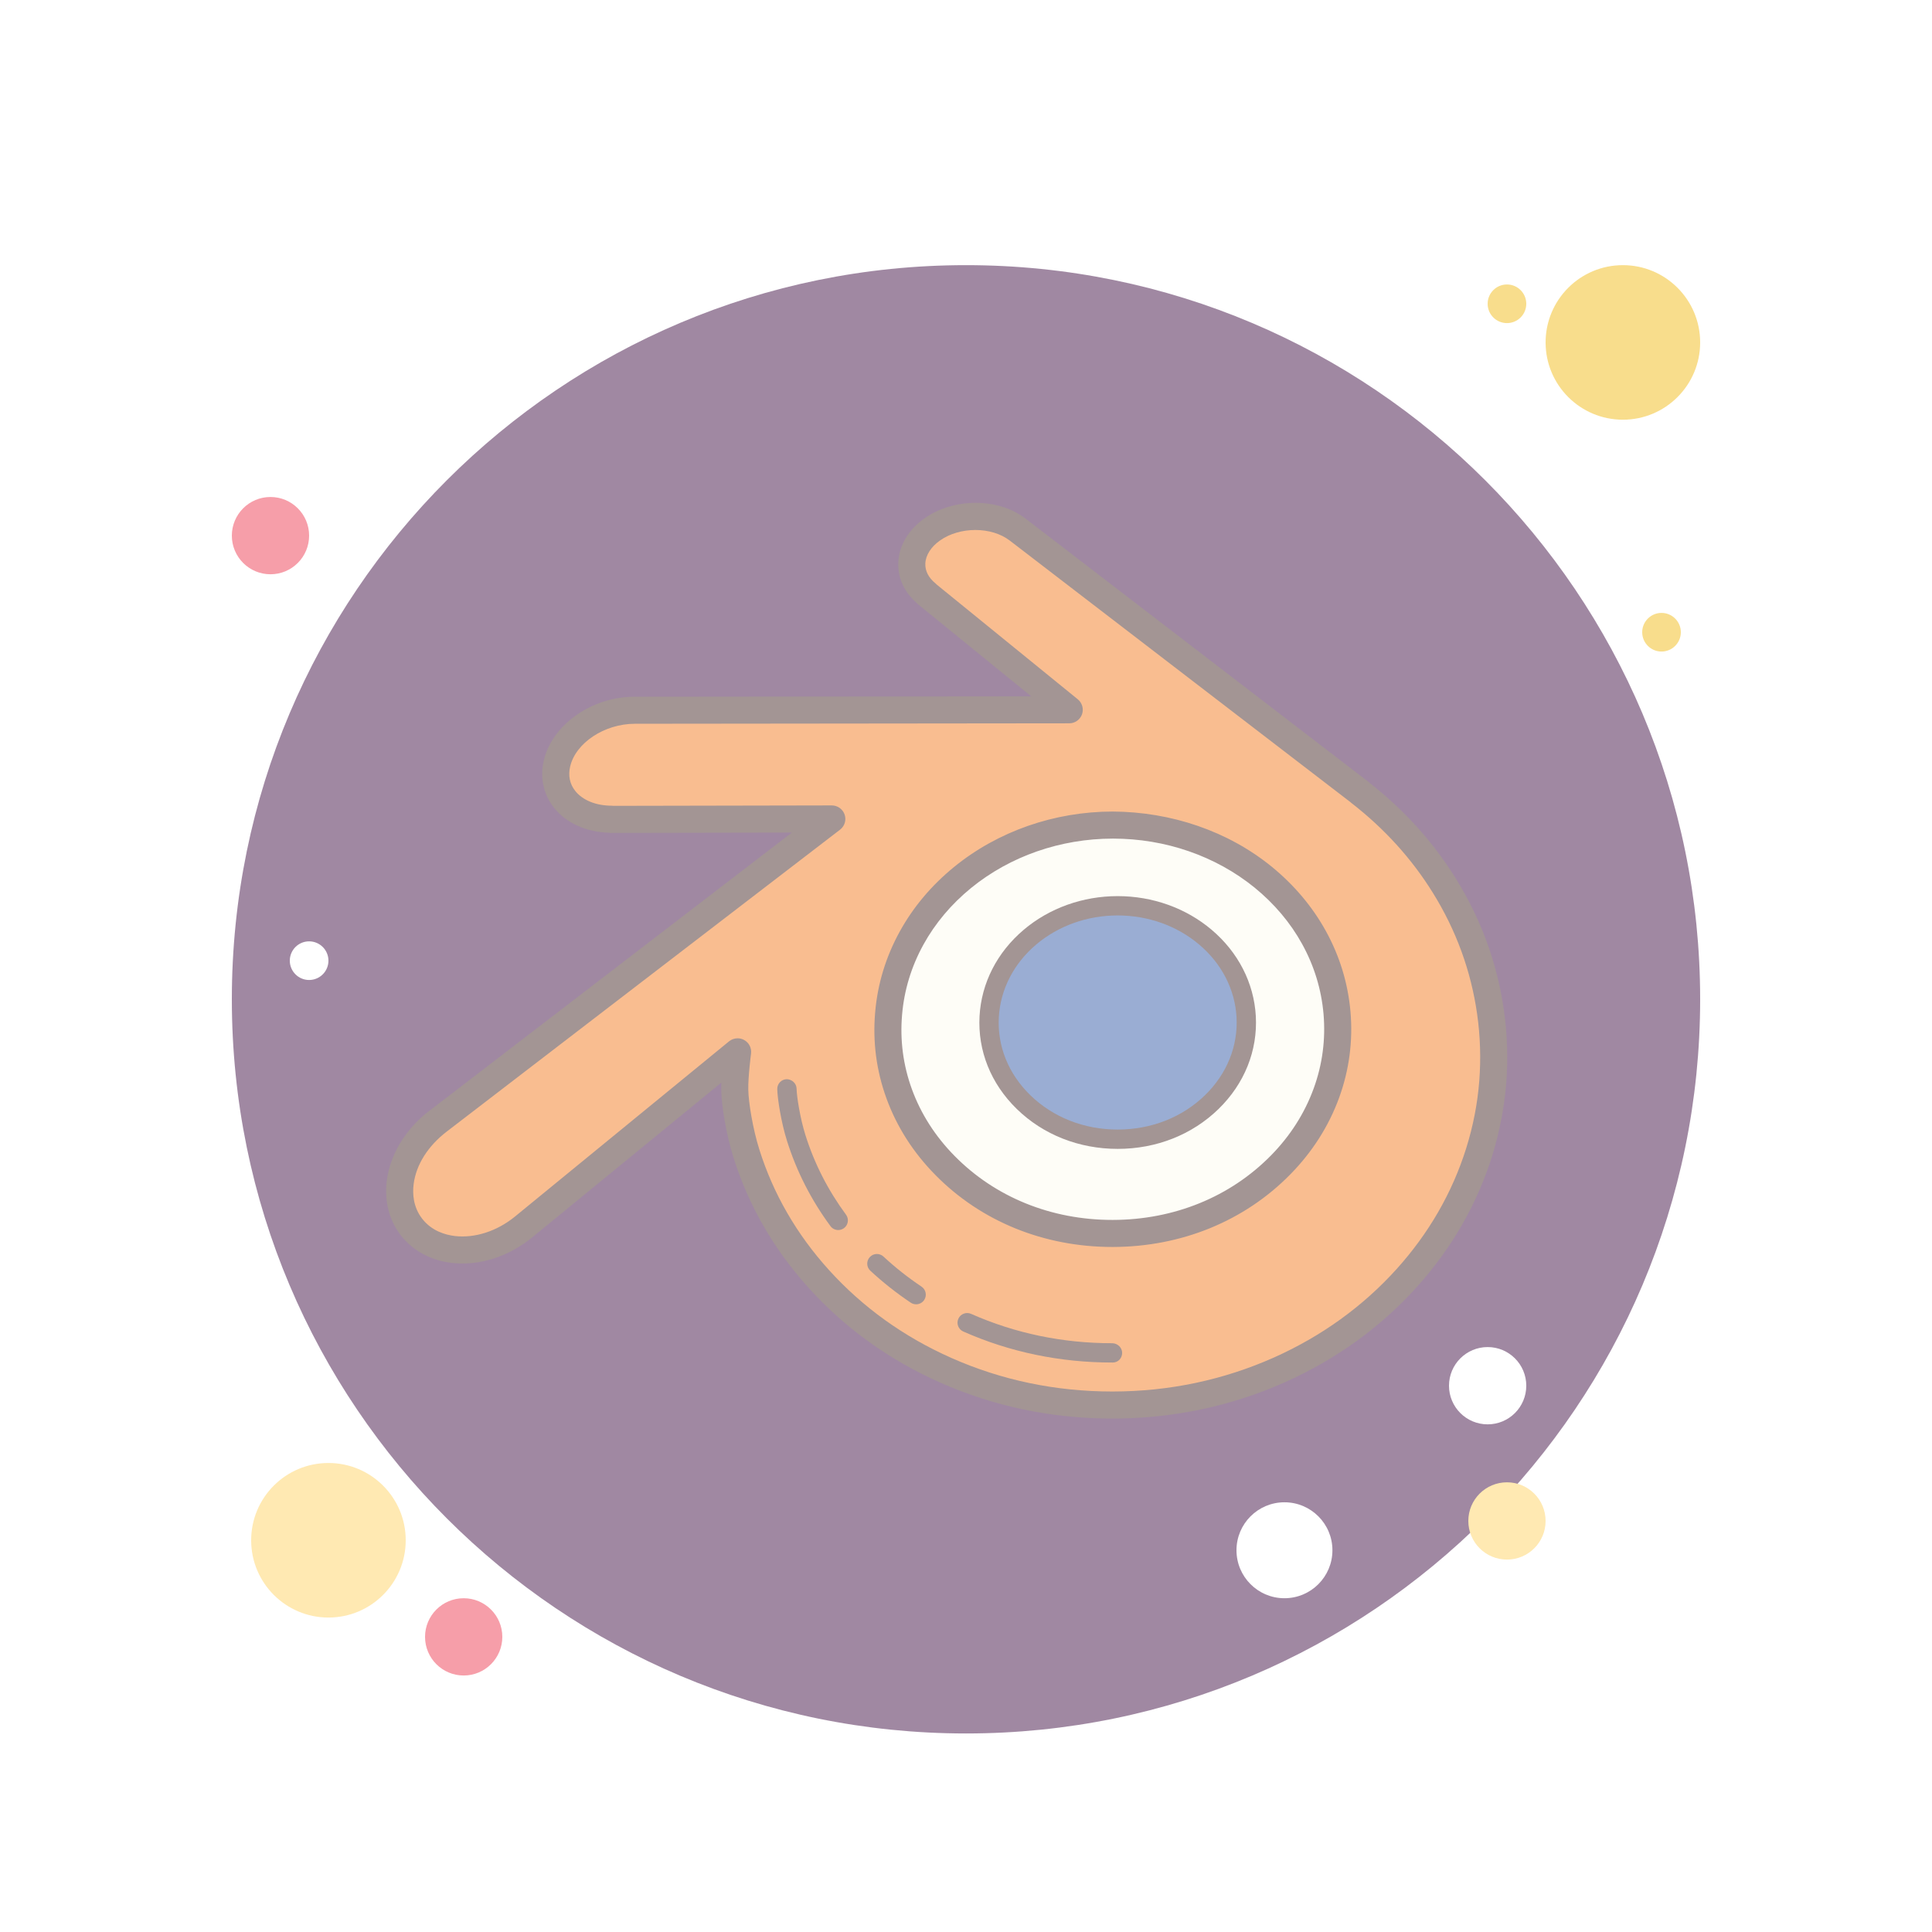 <svg width="232" height="232" viewBox="0 0 232 232" fill="none" xmlns="http://www.w3.org/2000/svg">
<g opacity="0.5" filter="url(#filter0_d_244_135)">
<path d="M180.96 34.8C182.241 34.8 183.28 33.761 183.28 32.48C183.28 31.199 182.241 30.16 180.96 30.16C179.679 30.16 178.64 31.199 178.64 32.48C178.64 33.761 179.679 34.8 180.96 34.8Z" fill="#F1BC19"/>
<path d="M116 204.16C164.689 204.16 204.16 164.69 204.16 116C204.16 67.311 164.689 27.84 116 27.84C67.311 27.84 27.84 67.311 27.84 116C27.84 164.69 67.311 204.16 116 204.16Z" fill="#421246"/>
<path d="M194.88 46.4C200.005 46.4 204.16 42.245 204.16 37.12C204.16 31.995 200.005 27.84 194.88 27.84C189.755 27.84 185.6 31.995 185.6 37.12C185.6 42.245 189.755 46.4 194.88 46.4Z" fill="#F1BC19"/>
<path d="M32.48 64.96C35.043 64.96 37.12 62.883 37.12 60.32C37.12 57.758 35.043 55.68 32.48 55.68C29.917 55.68 27.84 57.758 27.84 60.32C27.84 62.883 29.917 64.96 32.48 64.96Z" fill="#EE3E54"/>
<path d="M180.96 183.28C183.523 183.28 185.6 181.203 185.6 178.64C185.6 176.077 183.523 174 180.96 174C178.397 174 176.32 176.077 176.32 178.64C176.32 181.203 178.397 183.28 180.96 183.28Z" fill="#FFD365"/>
<path d="M39.44 190.24C44.565 190.24 48.72 186.085 48.72 180.96C48.72 175.835 44.565 171.68 39.44 171.68C34.315 171.68 30.16 175.835 30.16 180.96C30.16 186.085 34.315 190.24 39.44 190.24Z" fill="#FFD365"/>
<path d="M55.68 197.2C58.242 197.2 60.32 195.123 60.32 192.56C60.32 189.998 58.242 187.92 55.68 187.92C53.117 187.92 51.04 189.998 51.04 192.56C51.04 195.123 53.117 197.2 55.68 197.2Z" fill="#EE3E54"/>
<path d="M154.241 187.92C157.422 187.92 160.001 185.341 160.001 182.159C160.001 178.978 157.422 176.399 154.241 176.399C151.059 176.399 148.48 178.978 148.48 182.159C148.48 185.341 151.059 187.92 154.241 187.92Z" fill="white"/>
<path d="M37.12 113.68C38.401 113.68 39.44 112.641 39.44 111.36C39.44 110.079 38.401 109.04 37.12 109.04C35.839 109.04 34.8 110.079 34.8 111.36C34.8 112.641 35.839 113.68 37.12 113.68Z" fill="white"/>
<path d="M199.52 74.24C200.801 74.24 201.84 73.201 201.84 71.92C201.84 70.639 200.801 69.6 199.52 69.6C198.239 69.6 197.2 70.639 197.2 71.92C197.2 73.201 198.239 74.24 199.52 74.24Z" fill="#F1BC19"/>
<path d="M178.64 167.04C181.203 167.04 183.28 164.963 183.28 162.4C183.28 159.837 181.203 157.76 178.64 157.76C176.077 157.76 174 159.837 174 162.4C174 164.963 176.077 167.04 178.64 167.04Z" fill="white"/>
<path d="M99.672 117.213C100.15 108.674 104.333 101.15 110.641 95.816C116.828 90.578 125.155 87.376 134.242 87.376C143.32 87.376 151.647 90.578 157.839 95.816C164.142 101.15 168.325 108.674 168.808 117.204C169.286 125.978 165.759 134.131 159.572 140.172C153.264 146.318 144.29 150.176 134.242 150.176C124.194 150.176 115.202 146.32 108.898 140.172C102.706 134.129 99.189 125.978 99.672 117.213Z" fill="#FDFCEF"/>
<path d="M118.786 118.088C119 114.276 120.867 110.917 123.684 108.537C126.445 106.198 130.164 104.769 134.219 104.769C138.27 104.769 141.989 106.198 144.752 108.537C147.566 110.917 149.433 114.276 149.649 118.084C149.863 122 148.29 125.64 145.527 128.336C142.71 131.08 138.706 132.802 134.219 132.802C129.734 132.802 125.721 131.08 122.907 128.336C120.139 125.64 118.571 122.002 118.786 118.088Z" fill="#355CA8"/>
<path d="M134.217 133.961C129.57 133.961 125.266 132.259 122.095 129.166C118.984 126.131 117.399 122.176 117.626 118.023C117.851 114.037 119.735 110.355 122.932 107.65C126.011 105.045 130.017 103.609 134.214 103.609C138.411 103.609 142.418 105.045 145.496 107.65C148.691 110.353 150.575 114.033 150.802 118.018C151.03 122.171 149.44 126.129 146.332 129.166C143.16 132.259 138.857 133.961 134.217 133.961ZM119.942 118.153C119.751 121.626 121.09 124.946 123.714 127.505C126.449 130.171 130.178 131.641 134.214 131.641C138.246 131.641 141.975 130.173 144.712 127.505C147.334 124.944 148.675 121.619 148.487 118.146C148.297 114.808 146.701 111.708 143.995 109.42C141.337 107.168 137.861 105.929 134.212 105.929C130.563 105.929 127.09 107.17 124.429 109.42C121.726 111.71 120.132 114.812 119.942 118.153Z" fill="#472B29"/>
<path d="M88.232 126.86C88.262 128.575 88.81 131.906 89.629 134.509C91.352 140.017 94.278 145.112 98.347 149.603C102.523 154.22 107.664 157.927 113.603 160.558C119.847 163.324 126.609 164.732 133.637 164.72C140.65 164.711 147.415 163.275 153.658 160.489C159.597 157.83 164.734 154.106 168.903 149.489C172.97 144.979 175.888 139.875 177.619 134.368C178.489 131.584 179.037 128.76 179.257 125.925C179.473 123.132 179.382 120.336 178.986 117.541C178.211 112.096 176.327 106.985 173.427 102.328C170.773 98.048 167.353 94.301 163.286 91.148L163.296 91.141L122.255 59.629C122.218 59.601 122.187 59.571 122.148 59.545C119.454 57.478 114.928 57.485 111.966 59.557C108.973 61.652 108.629 65.116 111.293 67.301L111.281 67.313L128.398 81.233L76.226 81.288H76.156C71.844 81.293 67.698 84.123 66.879 87.698C66.034 91.341 68.964 94.364 73.449 94.38L73.442 94.396L99.885 94.345L52.697 130.565C52.636 130.609 52.571 130.656 52.516 130.7C48.063 134.108 46.625 139.776 49.43 143.362C52.277 147.009 58.325 147.016 62.823 143.383L88.578 122.306C88.578 122.306 88.202 125.15 88.232 126.86ZM153.786 135.883C148.638 141.126 141.432 144.1 133.637 144.116C125.828 144.13 118.622 141.184 113.476 135.948C110.961 133.396 109.114 130.461 107.973 127.336C106.857 124.264 106.423 121.002 106.711 117.712C106.982 114.497 107.94 111.427 109.469 108.653C110.97 105.924 113.037 103.458 115.592 101.373C120.596 97.296 126.964 95.088 133.627 95.078C140.295 95.069 146.661 97.257 151.67 101.319C154.22 103.396 156.284 105.853 157.786 108.576C159.321 111.351 160.27 114.406 160.556 117.631C160.839 120.916 160.405 124.174 159.289 127.248C158.14 130.387 156.301 133.321 153.786 135.883Z" fill="#F47C22"/>
<path d="M133.549 166.344C126.322 166.344 119.39 164.896 112.945 162.043C106.81 159.326 101.495 155.507 97.141 150.691C92.935 146.049 89.886 140.766 88.076 134.992C87.162 132.092 86.636 128.651 86.606 126.888C86.601 126.614 86.606 126.315 86.615 126.006L63.849 144.638C61.011 146.93 57.529 148.03 54.263 147.654C51.75 147.364 49.578 146.195 48.147 144.36C46.739 142.559 46.136 140.223 46.446 137.783C46.85 134.625 48.702 131.572 51.525 129.41C51.539 129.4 51.731 129.257 51.748 129.245L95.09 95.978L73.444 96.02C73.384 96.055 73.268 96.013 73.182 95.999C70.403 95.925 67.988 94.837 66.524 92.99C65.257 91.392 64.821 89.383 65.296 87.334C66.282 83.042 71.05 79.674 76.154 79.667L123.832 79.618L110.256 68.577C110.186 68.521 110.119 68.459 110.061 68.389C108.574 67.085 107.796 65.375 107.868 63.554C107.947 61.524 109.1 59.582 111.033 58.23C114.566 55.757 119.884 55.768 123.134 58.262L164.284 89.854C164.335 89.895 164.386 89.939 164.432 89.986C168.62 93.259 172.109 97.125 174.805 101.475C177.844 106.349 179.791 111.678 180.593 117.313C181.004 120.206 181.099 123.146 180.874 126.05C180.644 128.999 180.069 131.959 179.167 134.852C177.352 140.636 174.304 145.926 170.109 150.577C165.759 155.398 160.447 159.231 154.322 161.973C147.837 164.866 140.88 166.335 133.639 166.346C133.609 166.344 133.579 166.344 133.549 166.344ZM88.578 120.682C88.849 120.682 89.121 120.749 89.366 120.888C89.949 121.213 90.273 121.858 90.188 122.519C90.185 122.547 89.828 125.266 89.856 126.83C89.882 128.354 90.394 131.535 91.178 134.02C92.846 139.346 95.663 144.221 99.551 148.513C103.6 152.99 108.55 156.542 114.262 159.073C120.292 161.744 126.781 163.096 133.553 163.096C133.581 163.096 133.607 163.096 133.634 163.096C140.418 163.089 146.93 161.711 152.997 159.006C158.704 156.452 163.653 152.883 167.699 148.401C171.58 144.1 174.394 139.214 176.067 133.88C176.898 131.222 177.427 128.505 177.635 125.8C177.842 123.132 177.756 120.431 177.378 117.77C176.643 112.587 174.847 107.681 172.049 103.189C169.52 99.113 166.237 95.496 162.291 92.433C162.242 92.396 162.198 92.357 162.154 92.315L121.264 60.919C119.044 59.211 115.258 59.234 112.898 60.889C111.803 61.654 111.156 62.668 111.116 63.675C111.082 64.552 111.499 65.371 112.325 66.046C112.383 66.095 112.439 66.146 112.488 66.201L129.424 79.973C129.955 80.407 130.159 81.128 129.932 81.775C129.7 82.423 129.089 82.857 128.403 82.857L76.231 82.912C72.565 82.915 69.113 85.225 68.463 88.06C68.213 89.146 68.421 90.151 69.071 90.97C69.962 92.095 71.56 92.747 73.456 92.751C73.532 92.751 73.607 92.758 73.681 92.768L99.885 92.717C100.581 92.717 101.201 93.16 101.426 93.819C101.651 94.477 101.428 95.206 100.876 95.63L53.685 131.853C51.362 133.627 49.964 135.889 49.671 138.193C49.53 139.307 49.595 140.935 50.708 142.36C51.854 143.826 53.476 144.292 54.636 144.427C57.039 144.694 59.645 143.859 61.8 142.119L87.547 121.046C87.844 120.805 88.209 120.682 88.578 120.682ZM133.581 145.74C125.354 145.74 117.803 142.668 112.316 137.087C109.664 134.398 107.687 131.303 106.446 127.89C105.238 124.57 104.783 121.097 105.091 117.568C105.379 114.167 106.372 110.901 108.042 107.866C109.655 104.934 111.85 102.326 114.562 100.113C119.823 95.825 126.591 93.461 133.623 93.452C140.657 93.496 147.429 95.788 152.691 100.057C155.405 102.27 157.595 104.871 159.208 107.792C160.873 110.803 161.869 114.068 162.17 117.49C162.474 121.014 162.017 124.484 160.811 127.804C159.565 131.224 157.591 134.326 154.948 137.019C149.445 142.627 141.877 145.722 133.639 145.74C133.62 145.74 133.6 145.74 133.581 145.74ZM133.66 96.702C133.648 96.702 133.637 96.702 133.625 96.702C127.338 96.709 121.297 98.816 116.612 102.63C114.228 104.579 112.3 106.869 110.887 109.434C109.437 112.068 108.574 114.898 108.325 117.847C108.059 120.905 108.453 123.909 109.497 126.779C110.578 129.748 112.307 132.451 114.629 134.808C119.506 139.764 126.231 142.492 133.581 142.492C133.6 142.492 133.616 142.492 133.632 142.492C140.991 142.478 147.735 139.727 152.626 134.746C154.946 132.384 156.67 129.674 157.755 126.693C158.799 123.821 159.196 120.819 158.934 117.77C158.674 114.805 157.809 111.975 156.363 109.36C154.955 106.804 153.027 104.521 150.64 102.574C145.97 98.788 139.94 96.702 133.66 96.702Z" fill="#472B29"/>
<path d="M133.627 159.616H133.553C127.268 159.616 121.252 158.363 115.673 155.892C115.086 155.633 114.821 154.948 115.081 154.361C115.341 153.774 116.032 153.512 116.61 153.772C121.893 156.111 127.593 157.298 133.553 157.298C134.193 157.298 134.75 157.818 134.75 158.458C134.75 159.099 134.268 159.616 133.627 159.616ZM110.012 152.624C109.789 152.624 109.567 152.561 109.367 152.429C107.648 151.278 106.015 149.986 104.511 148.591C104.04 148.155 104.013 147.422 104.451 146.951C104.887 146.483 105.625 146.457 106.089 146.891C107.502 148.204 109.04 149.417 110.659 150.501C111.191 150.858 111.334 151.577 110.977 152.111C110.752 152.443 110.386 152.624 110.012 152.624ZM100.655 143.706C100.301 143.706 99.948 143.543 99.723 143.235C97.403 140.091 95.647 136.641 94.501 132.985C93.781 130.704 93.354 127.862 93.336 126.774C93.324 126.134 93.835 125.605 94.475 125.593C95.097 125.607 95.644 126.092 95.656 126.732C95.672 127.684 96.092 130.319 96.714 132.289C97.783 135.704 99.424 138.922 101.59 141.859C101.971 142.374 101.862 143.1 101.347 143.48C101.136 143.631 100.894 143.706 100.655 143.706Z" fill="#472B29"/>
</g>
<defs>
<filter id="filter0_d_244_135" x="-4" y="0" width="240" height="240" filterUnits="userSpaceOnUse" color-interpolation-filters="sRGB">
<feFlood flood-opacity="0" result="BackgroundImageFix"/>
<feColorMatrix in="SourceAlpha" type="matrix" values="0 0 0 0 0 0 0 0 0 0 0 0 0 0 0 0 0 0 127 0" result="hardAlpha"/>
<feOffset dy="4"/>
<feGaussianBlur stdDeviation="2"/>
<feComposite in2="hardAlpha" operator="out"/>
<feColorMatrix type="matrix" values="0 0 0 0 0 0 0 0 0 0 0 0 0 0 0 0 0 0 0.25 0"/>
<feBlend mode="normal" in2="BackgroundImageFix" result="effect1_dropShadow_244_135"/>
<feBlend mode="normal" in="SourceGraphic" in2="effect1_dropShadow_244_135" result="shape"/>
</filter>
</defs>
</svg>
